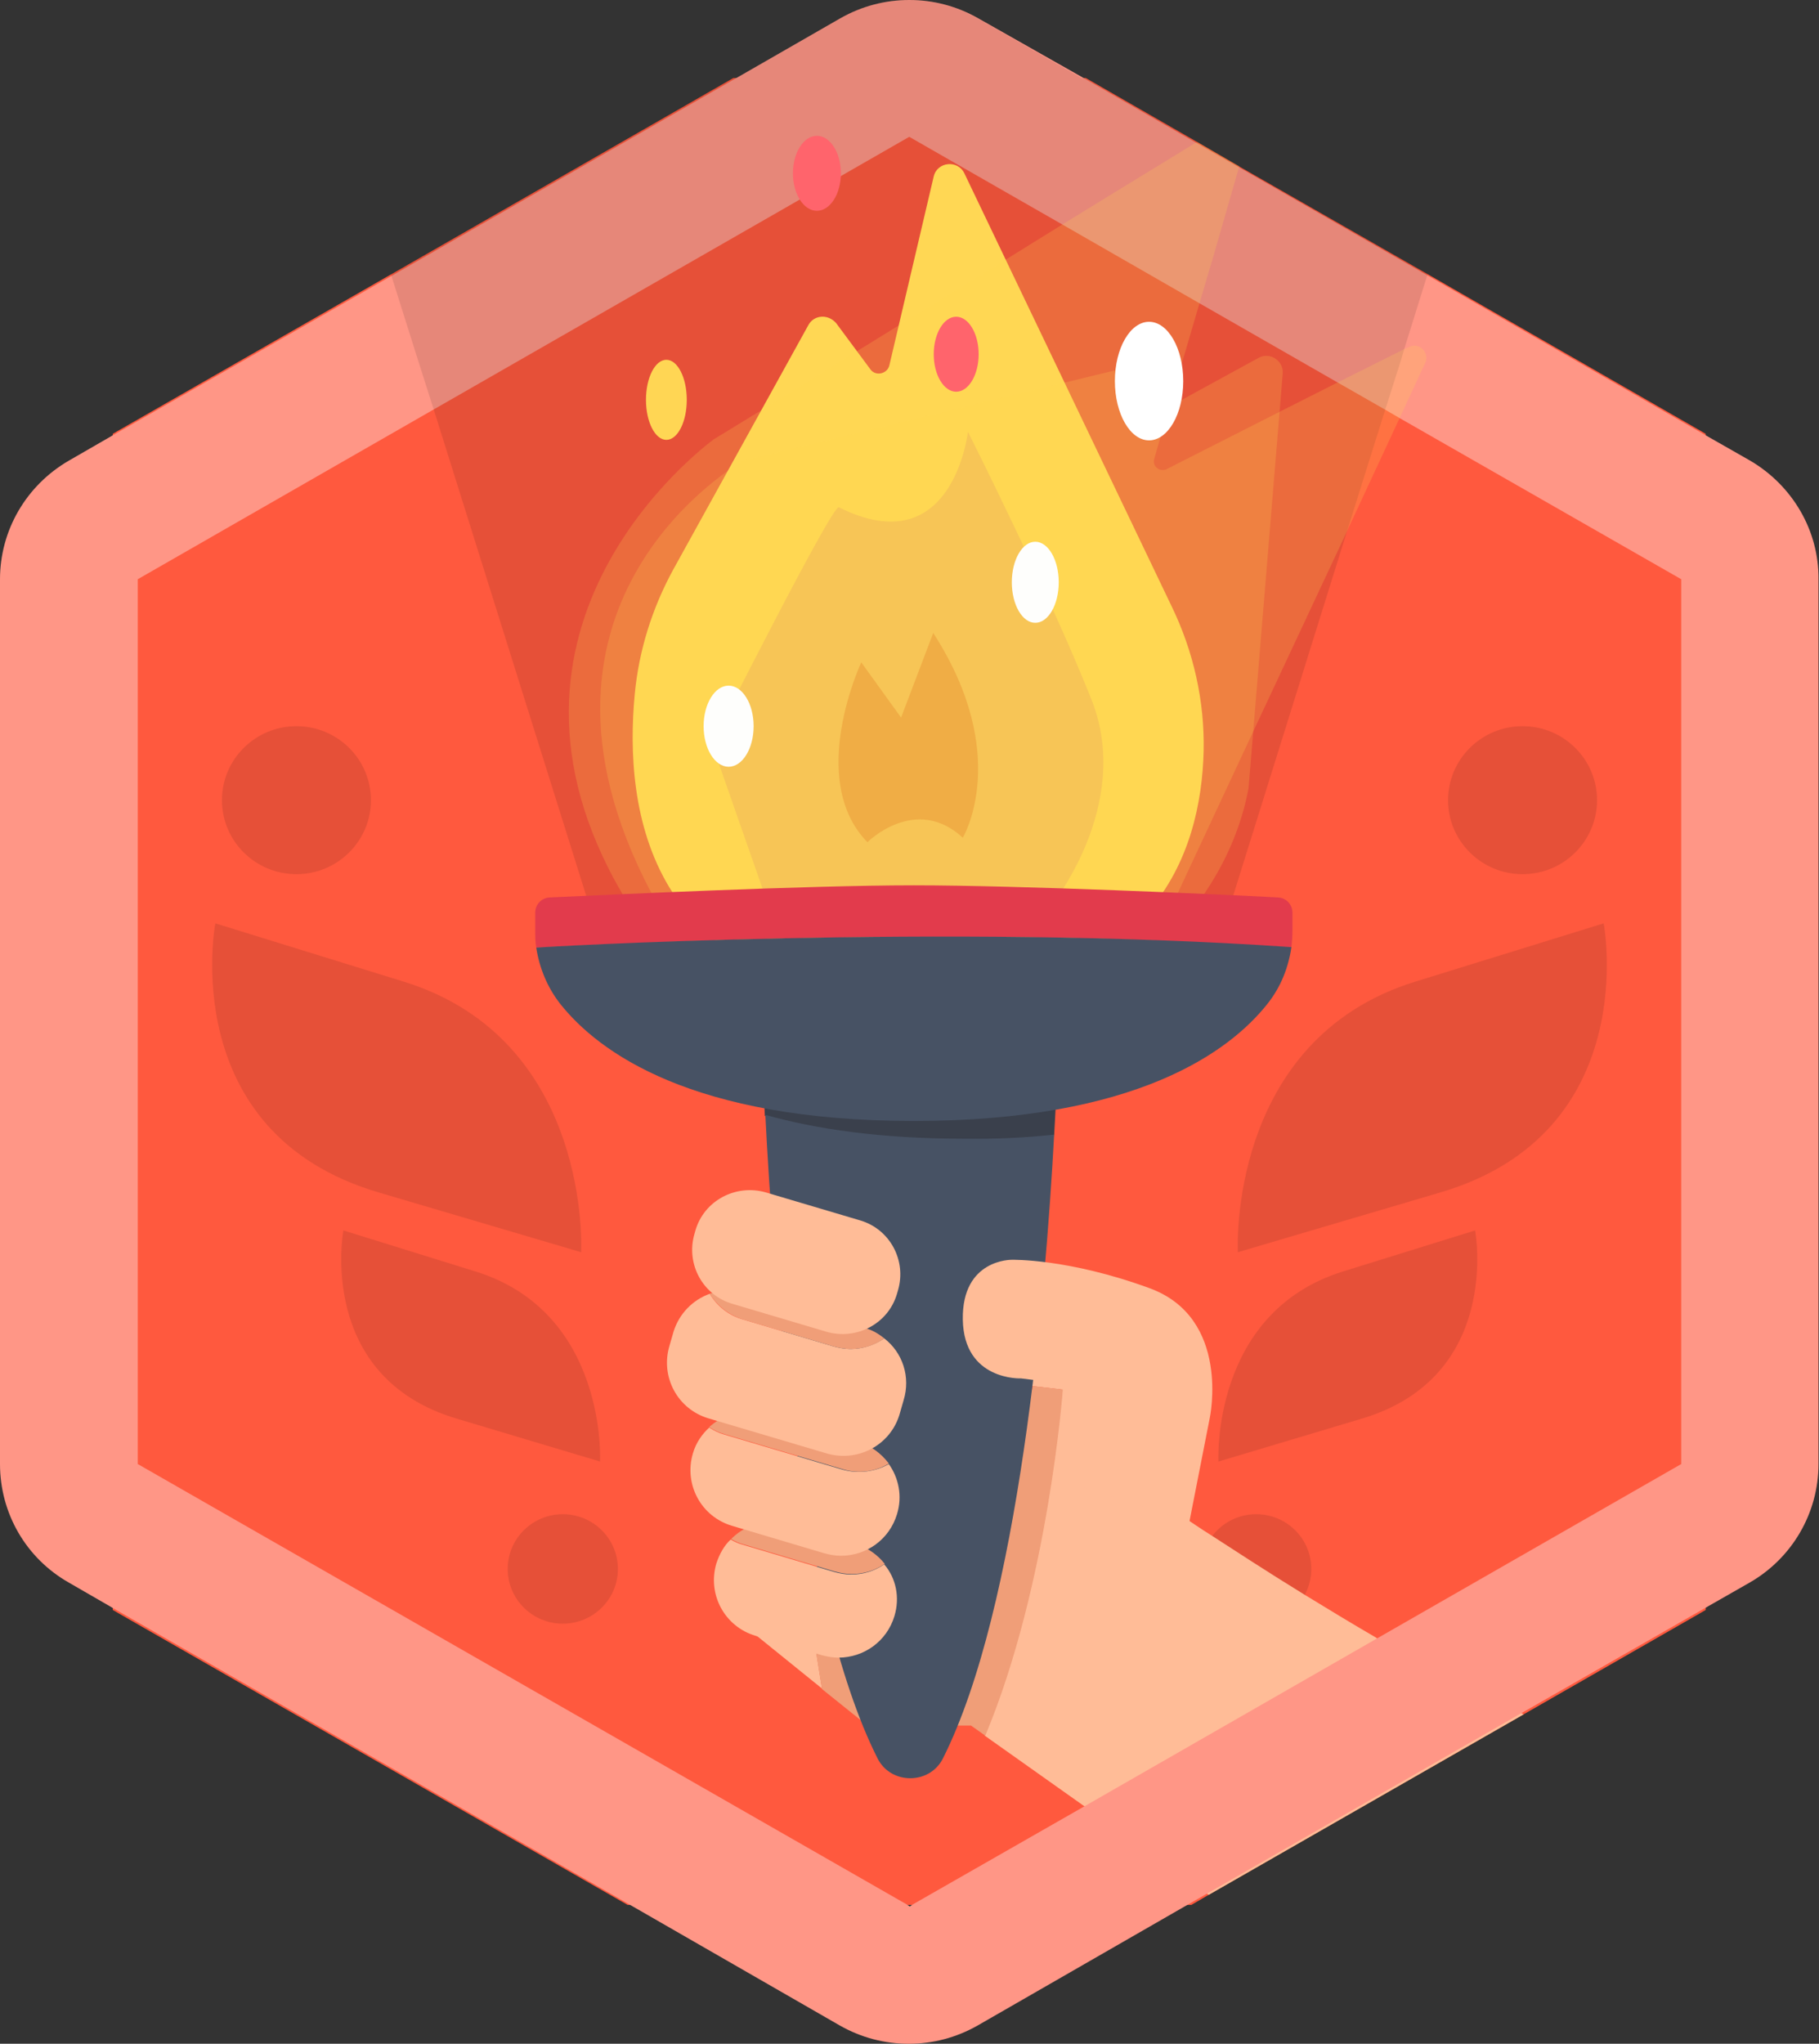 <svg width="65" height="73" viewBox="0 0 65 73" fill="none" xmlns="http://www.w3.org/2000/svg">
<rect x="0" y="0" width="65" height="73" fill="#333333" stroke="none"/>
<path d="M60.952 15.494V57.506L54.443 61.235L43.194 67.678L42.574 68.04H22.426L4.029 57.506V15.494L13.985 9.793L26.201 2.788H38.8L42.774 5.068L44.269 5.937L51.016 9.793L60.952 15.494Z" fill="#FF593E"/>
<path opacity="0.1" d="M20.767 44.727C20.767 44.727 21.168 37.143 14.422 35.061C7.694 32.98 7.694 32.98 7.694 32.98C7.694 32.98 6.272 40.455 13.529 42.591L20.767 44.727Z" fill="black"/>
<path opacity="0.1" d="M21.442 52.203C21.442 52.203 21.715 46.881 16.993 45.415C12.271 43.949 12.271 43.949 12.271 43.949C12.271 43.949 11.286 49.198 16.355 50.682L21.442 52.203Z" fill="black"/>
<path opacity="0.1" d="M10.593 31.224C12.063 31.224 13.255 30.041 13.255 28.581C13.255 27.122 12.063 25.938 10.593 25.938C9.123 25.938 7.931 27.122 7.931 28.581C7.931 30.041 9.123 31.224 10.593 31.224Z" fill="black"/>
<path opacity="0.1" d="M20.111 57.995C21.198 57.995 22.08 57.12 22.08 56.04C22.08 54.96 21.198 54.085 20.111 54.085C19.023 54.085 18.142 54.96 18.142 56.04C18.142 57.12 19.023 57.995 20.111 57.995Z" fill="black"/>
<path opacity="0.1" d="M44.233 44.727C44.233 44.727 43.832 37.143 50.578 35.061C57.306 32.98 57.306 32.98 57.306 32.98C57.306 32.98 58.728 40.455 51.471 42.591L44.233 44.727Z" fill="black"/>
<path opacity="0.1" d="M43.54 52.203C43.54 52.203 43.266 46.881 47.989 45.415C52.711 43.949 52.711 43.949 52.711 43.949C52.711 43.949 53.696 49.198 48.627 50.682L43.54 52.203Z" fill="black"/>
<path opacity="0.1" d="M54.407 31.224C55.877 31.224 57.069 30.041 57.069 28.581C57.069 27.122 55.877 25.938 54.407 25.938C52.937 25.938 51.745 27.122 51.745 28.581C51.745 30.041 52.937 31.224 54.407 31.224Z" fill="black"/>
<path opacity="0.1" d="M44.889 57.995C45.977 57.995 46.858 57.12 46.858 56.04C46.858 54.96 45.977 54.085 44.889 54.085C43.802 54.085 42.92 54.96 42.92 56.04C42.92 57.12 43.802 57.995 44.889 57.995Z" fill="black"/>
<path d="M54.443 61.235L43.194 67.679L43.139 67.642L38.745 64.511L38.69 64.475L35.189 61.995C37.45 56.583 37.961 49.632 37.961 49.632L36.867 49.505L33.877 61.633H31.634L30.978 58.936L30.868 58.465L29.72 58.284L29.027 58.176L29.172 59.045L29.373 60.312L27.021 58.411L29.245 56.221L29.464 56.004L29.938 55.533L30.412 55.081L32.163 53.361L36.356 49.234L37.013 48.582L38.052 47.569L42.519 54.338C42.555 54.356 42.829 54.556 43.321 54.863C44.05 55.334 45.236 56.112 46.621 56.963C47.424 57.452 48.281 57.977 49.156 58.483C49.174 58.502 49.192 58.502 49.21 58.52C50.997 59.551 52.857 60.547 54.389 61.199C54.407 61.217 54.425 61.217 54.443 61.235Z" fill="#FFBC97"/>
<path d="M62.539 16.453L60.952 15.549L50.997 9.829L44.269 5.973L42.719 5.086L38.69 2.769L34.952 0.652C34.187 0.217 33.348 0 32.491 0C31.634 0 30.795 0.217 30.029 0.652L26.31 2.788L14.003 9.847L4.029 15.549L2.461 16.453C0.93 17.34 0 18.951 0 20.689V52.293C0 54.049 0.93 55.66 2.461 56.528L4.029 57.433L22.517 68.04L30.011 72.348C30.777 72.783 31.616 73 32.473 73C33.33 73 34.168 72.783 34.934 72.348L42.428 68.04L43.121 67.642L54.352 61.198L60.934 57.433L62.52 56.528C64.034 55.66 64.982 54.049 64.982 52.293V20.689C65 18.951 64.052 17.34 62.539 16.453ZM60.077 52.293L49.21 58.52L38.763 64.511L32.618 68.022L32.509 68.095L32.4 68.022L4.923 52.293V20.689L15.498 14.625L28.571 7.132L30.029 6.299L32.491 4.887L37.961 8.019L42.847 10.824L47.806 13.666L49.484 14.625L50.013 14.933L60.077 20.689V52.293Z" fill="#FF9686"/>
<path opacity="0.1" d="M51.016 9.792L50.997 9.847L50.177 12.471L50.067 12.851L49.502 14.625L48.153 18.915L44.069 31.984L43.54 33.667L43.485 33.83H21.515L21.478 33.721L20.95 32.002L15.498 14.625L14.933 12.851L13.985 9.847L13.966 9.792L26.182 2.788H26.292L30.011 0.652C30.777 0.217 31.616 0 32.473 0C33.33 0 34.168 0.217 34.934 0.652L38.654 2.788H38.763L42.774 5.068L44.288 5.937L51.016 9.792Z" fill="black"/>
<path d="M28.881 11.621L24.067 20.327C23.302 21.721 22.828 23.241 22.682 24.798C22.299 28.816 23.083 35.604 32.582 35.604C41.243 35.604 42.92 30.482 43.011 26.825C43.048 25.033 42.647 23.259 41.863 21.648L34.46 6.19C34.223 5.702 33.494 5.774 33.366 6.299L31.78 13.051C31.707 13.358 31.288 13.449 31.105 13.195L29.884 11.548C29.592 11.204 29.081 11.241 28.881 11.621Z" fill="#FFD754"/>
<path opacity="0.2" d="M50.924 12.978L50.778 13.286L50.013 14.933L48.153 18.933L44.761 26.174L42.081 31.912L41.297 33.595L41.17 33.848L41.133 33.939C41.097 33.993 41.06 34.047 41.006 34.102C40.586 34.428 38.581 35.966 35.882 36.98C35.408 37.161 34.916 37.324 34.387 37.45C32.199 38.029 29.701 38.12 27.313 36.98C26 36.346 24.724 35.351 23.557 33.866C23.502 33.812 23.447 33.74 23.411 33.667C23.229 33.432 23.064 33.197 22.882 32.943C22.663 32.617 22.463 32.292 22.262 31.966C16.592 22.336 25.143 15.965 25.526 15.675C25.544 15.675 25.544 15.657 25.562 15.657L27.222 14.643L30.595 12.562L32.09 11.639L35.919 9.286L37.961 8.019L39.729 6.933L42.719 5.104L42.774 5.068L44.288 5.937L44.269 5.991L43.394 9.032L42.865 10.824L42.227 12.996L41.79 14.499L41.48 15.567L41.243 16.399C41.17 16.653 41.443 16.87 41.68 16.761L45.71 14.716L47.825 13.648L49.776 12.671L50.177 12.471L50.341 12.399C50.705 12.2 51.106 12.598 50.924 12.978Z" fill="#FFD754"/>
<path opacity="0.2" d="M40.951 12.96L26.565 16.454C26.565 16.454 17.741 21.377 23.265 31.876C28.79 42.374 43.011 36.853 44.616 28.147L45.837 13.341C45.874 12.888 45.382 12.562 44.98 12.779L41.37 14.752C41.206 14.843 41.024 14.68 41.097 14.517L41.48 13.521C41.571 13.196 41.279 12.87 40.951 12.96Z" fill="#FFD754"/>
<path d="M29.975 18.119C29.738 18.01 25.435 26.554 25.435 26.554L27.404 32.183L37.523 32.4C37.523 32.4 40.513 28.78 39 24.979C37.487 21.178 34.588 15.422 34.588 15.422C34.588 15.422 34.059 20.164 29.975 18.119Z" fill="#F7C556"/>
<path d="M32.199 25.631L30.777 23.658C30.777 23.658 28.808 27.839 30.996 30.083C30.996 30.083 32.71 28.364 34.405 29.921C34.405 29.921 36.174 26.988 33.348 22.608L32.199 25.631Z" fill="#F0AD45"/>
<path d="M36.994 22.246C37.458 22.246 37.833 21.598 37.833 20.798C37.833 19.998 37.458 19.35 36.994 19.35C36.531 19.35 36.156 19.998 36.156 20.798C36.156 21.598 36.531 22.246 36.994 22.246Z" fill="#FEFEFC"/>
<path d="M26.036 27.387C26.53 27.387 26.93 26.738 26.93 25.938C26.93 25.139 26.53 24.49 26.036 24.49C25.543 24.49 25.143 25.139 25.143 25.938C25.143 26.738 25.543 27.387 26.036 27.387Z" fill="#FEFEFC"/>
<path d="M23.812 15.711C24.215 15.711 24.541 15.071 24.541 14.281C24.541 13.492 24.215 12.851 23.812 12.851C23.409 12.851 23.083 13.492 23.083 14.281C23.083 15.071 23.409 15.711 23.812 15.711Z" fill="#FFD654"/>
<path d="M29.191 7.53C29.664 7.53 30.048 6.93 30.048 6.191C30.048 5.451 29.664 4.851 29.191 4.851C28.718 4.851 28.334 5.451 28.334 6.191C28.334 6.93 28.718 7.53 29.191 7.53Z" fill="#FF646C"/>
<path d="M41.06 15.729C41.735 15.729 42.282 14.781 42.282 13.612C42.282 12.442 41.735 11.494 41.06 11.494C40.386 11.494 39.839 12.442 39.839 13.612C39.839 14.781 40.386 15.729 41.06 15.729Z" fill="white"/>
<path d="M34.168 13.992C34.611 13.992 34.971 13.392 34.971 12.652C34.971 11.913 34.611 11.313 34.168 11.313C33.725 11.313 33.366 11.913 33.366 12.652C33.366 13.392 33.725 13.992 34.168 13.992Z" fill="#FF646C"/>
<path d="M31.652 61.633H30.996L29.373 60.33L29.027 58.194L30.886 58.465L31.652 61.633Z" fill="#F09E78"/>
<path d="M37.979 49.632C37.979 49.632 37.468 56.583 35.208 61.995L34.697 61.633H33.913L36.903 49.505L37.979 49.632Z" fill="#F09E78"/>
<path d="M37.815 36.961C37.815 36.961 37.797 38.355 37.669 40.545C36.684 40.654 35.59 40.708 34.405 40.708C31.452 40.708 29.136 40.364 27.331 39.858C27.24 38.084 27.222 36.98 27.222 36.98H37.815V36.961Z" fill="#3A404C"/>
<path d="M46.184 32.599V33.251C46.184 33.45 46.166 33.649 46.147 33.848C33.895 32.979 19.163 33.848 19.163 33.848C19.126 33.649 19.126 33.45 19.126 33.251V32.599C19.126 32.309 19.345 32.074 19.637 32.056C21.624 31.966 28.826 31.622 32.655 31.622C36.466 31.622 43.686 31.948 45.673 32.056C45.965 32.074 46.184 32.309 46.184 32.599Z" fill="#E23B4C"/>
<path d="M37.669 40.527C37.359 46.265 36.411 57.415 33.694 62.809C33.22 63.751 31.834 63.751 31.36 62.809C28.516 57.18 27.623 45.306 27.349 39.822C29.154 40.328 31.47 40.672 34.424 40.672C35.59 40.69 36.666 40.636 37.669 40.527Z" fill="#475264"/>
<path d="M42.501 54.356L43.23 50.645C43.23 50.645 43.996 47.08 41.078 46.012C38.161 44.944 36.156 44.998 36.156 44.998C36.156 44.998 34.369 44.962 34.405 47.134C34.442 49.324 36.484 49.234 36.484 49.234L38.982 49.541L38.599 53.089L42.501 54.356Z" fill="#FFBC97"/>
<path d="M31.962 57.723C31.689 58.628 30.868 59.208 29.956 59.208C29.756 59.208 29.555 59.171 29.355 59.117L27.003 58.429C25.891 58.103 25.271 56.945 25.599 55.841C25.708 55.515 25.872 55.207 26.109 54.99C26.237 55.062 26.383 55.135 26.529 55.171L29.811 56.148C30.011 56.203 30.212 56.239 30.412 56.239C30.85 56.239 31.251 56.112 31.598 55.877C32.017 56.366 32.163 57.053 31.962 57.723Z" fill="#FFBC97"/>
<path d="M31.762 52.275C31.288 52.564 30.686 52.655 30.102 52.474L25.891 51.225C25.69 51.171 25.508 51.08 25.344 50.971C25.727 50.627 26.237 50.41 26.766 50.41C26.966 50.41 27.167 50.447 27.367 50.501L30.649 51.478C31.123 51.641 31.488 51.913 31.762 52.275Z" fill="#F09E78"/>
<path d="M32.29 50.012L32.144 50.519C31.816 51.623 30.649 52.239 29.537 51.913L25.325 50.664C24.213 50.338 23.593 49.18 23.921 48.076L24.067 47.569C24.268 46.917 24.76 46.428 25.362 46.211C25.617 46.646 26.036 46.989 26.565 47.134L29.792 48.094C29.993 48.148 30.194 48.184 30.394 48.184C30.832 48.184 31.251 48.039 31.597 47.804C32.254 48.311 32.545 49.18 32.29 50.012Z" fill="#FFBC97"/>
<path d="M31.616 55.859C31.269 56.094 30.868 56.221 30.43 56.221C30.23 56.221 30.029 56.185 29.829 56.13L26.547 55.153C26.401 55.117 26.255 55.044 26.128 54.972C26.511 54.574 27.057 54.356 27.623 54.356C27.823 54.356 28.024 54.393 28.224 54.447L30.576 55.135C30.996 55.28 31.36 55.533 31.616 55.859Z" fill="#F09E78"/>
<path d="M32.053 54.085C31.78 54.99 30.959 55.569 30.048 55.569C29.847 55.569 29.646 55.533 29.446 55.478L26.164 54.501C25.052 54.175 24.432 53.017 24.76 51.913C24.869 51.532 25.088 51.225 25.344 50.989C25.508 51.098 25.69 51.188 25.891 51.243L30.102 52.492C30.686 52.655 31.288 52.564 31.762 52.293C32.108 52.781 32.254 53.433 32.053 54.085Z" fill="#FFBC97"/>
<path d="M31.598 47.804C31.251 48.057 30.832 48.184 30.394 48.184C30.194 48.184 29.993 48.148 29.792 48.094L26.565 47.134C26.037 46.971 25.635 46.645 25.362 46.211C25.763 46.066 26.219 46.048 26.656 46.175L30.868 47.424C31.16 47.496 31.397 47.641 31.598 47.804Z" fill="#F09E78"/>
<path d="M29.537 47.569L26.182 46.573C25.107 46.265 24.505 45.143 24.815 44.075L24.851 43.948C25.161 42.88 26.292 42.283 27.367 42.591L30.722 43.586C31.798 43.894 32.4 45.016 32.09 46.084L32.053 46.211C31.743 47.279 30.613 47.876 29.537 47.569Z" fill="#FFBC97"/>
<path d="M46.147 33.83C46.038 34.572 45.764 35.26 45.29 35.857C43.923 37.577 40.586 40.039 32.655 40.039C24.724 40.039 21.387 37.577 20.02 35.857C19.564 35.278 19.272 34.572 19.163 33.848C19.181 33.83 33.895 32.979 46.147 33.83Z" fill="#475264"/>
</svg>
